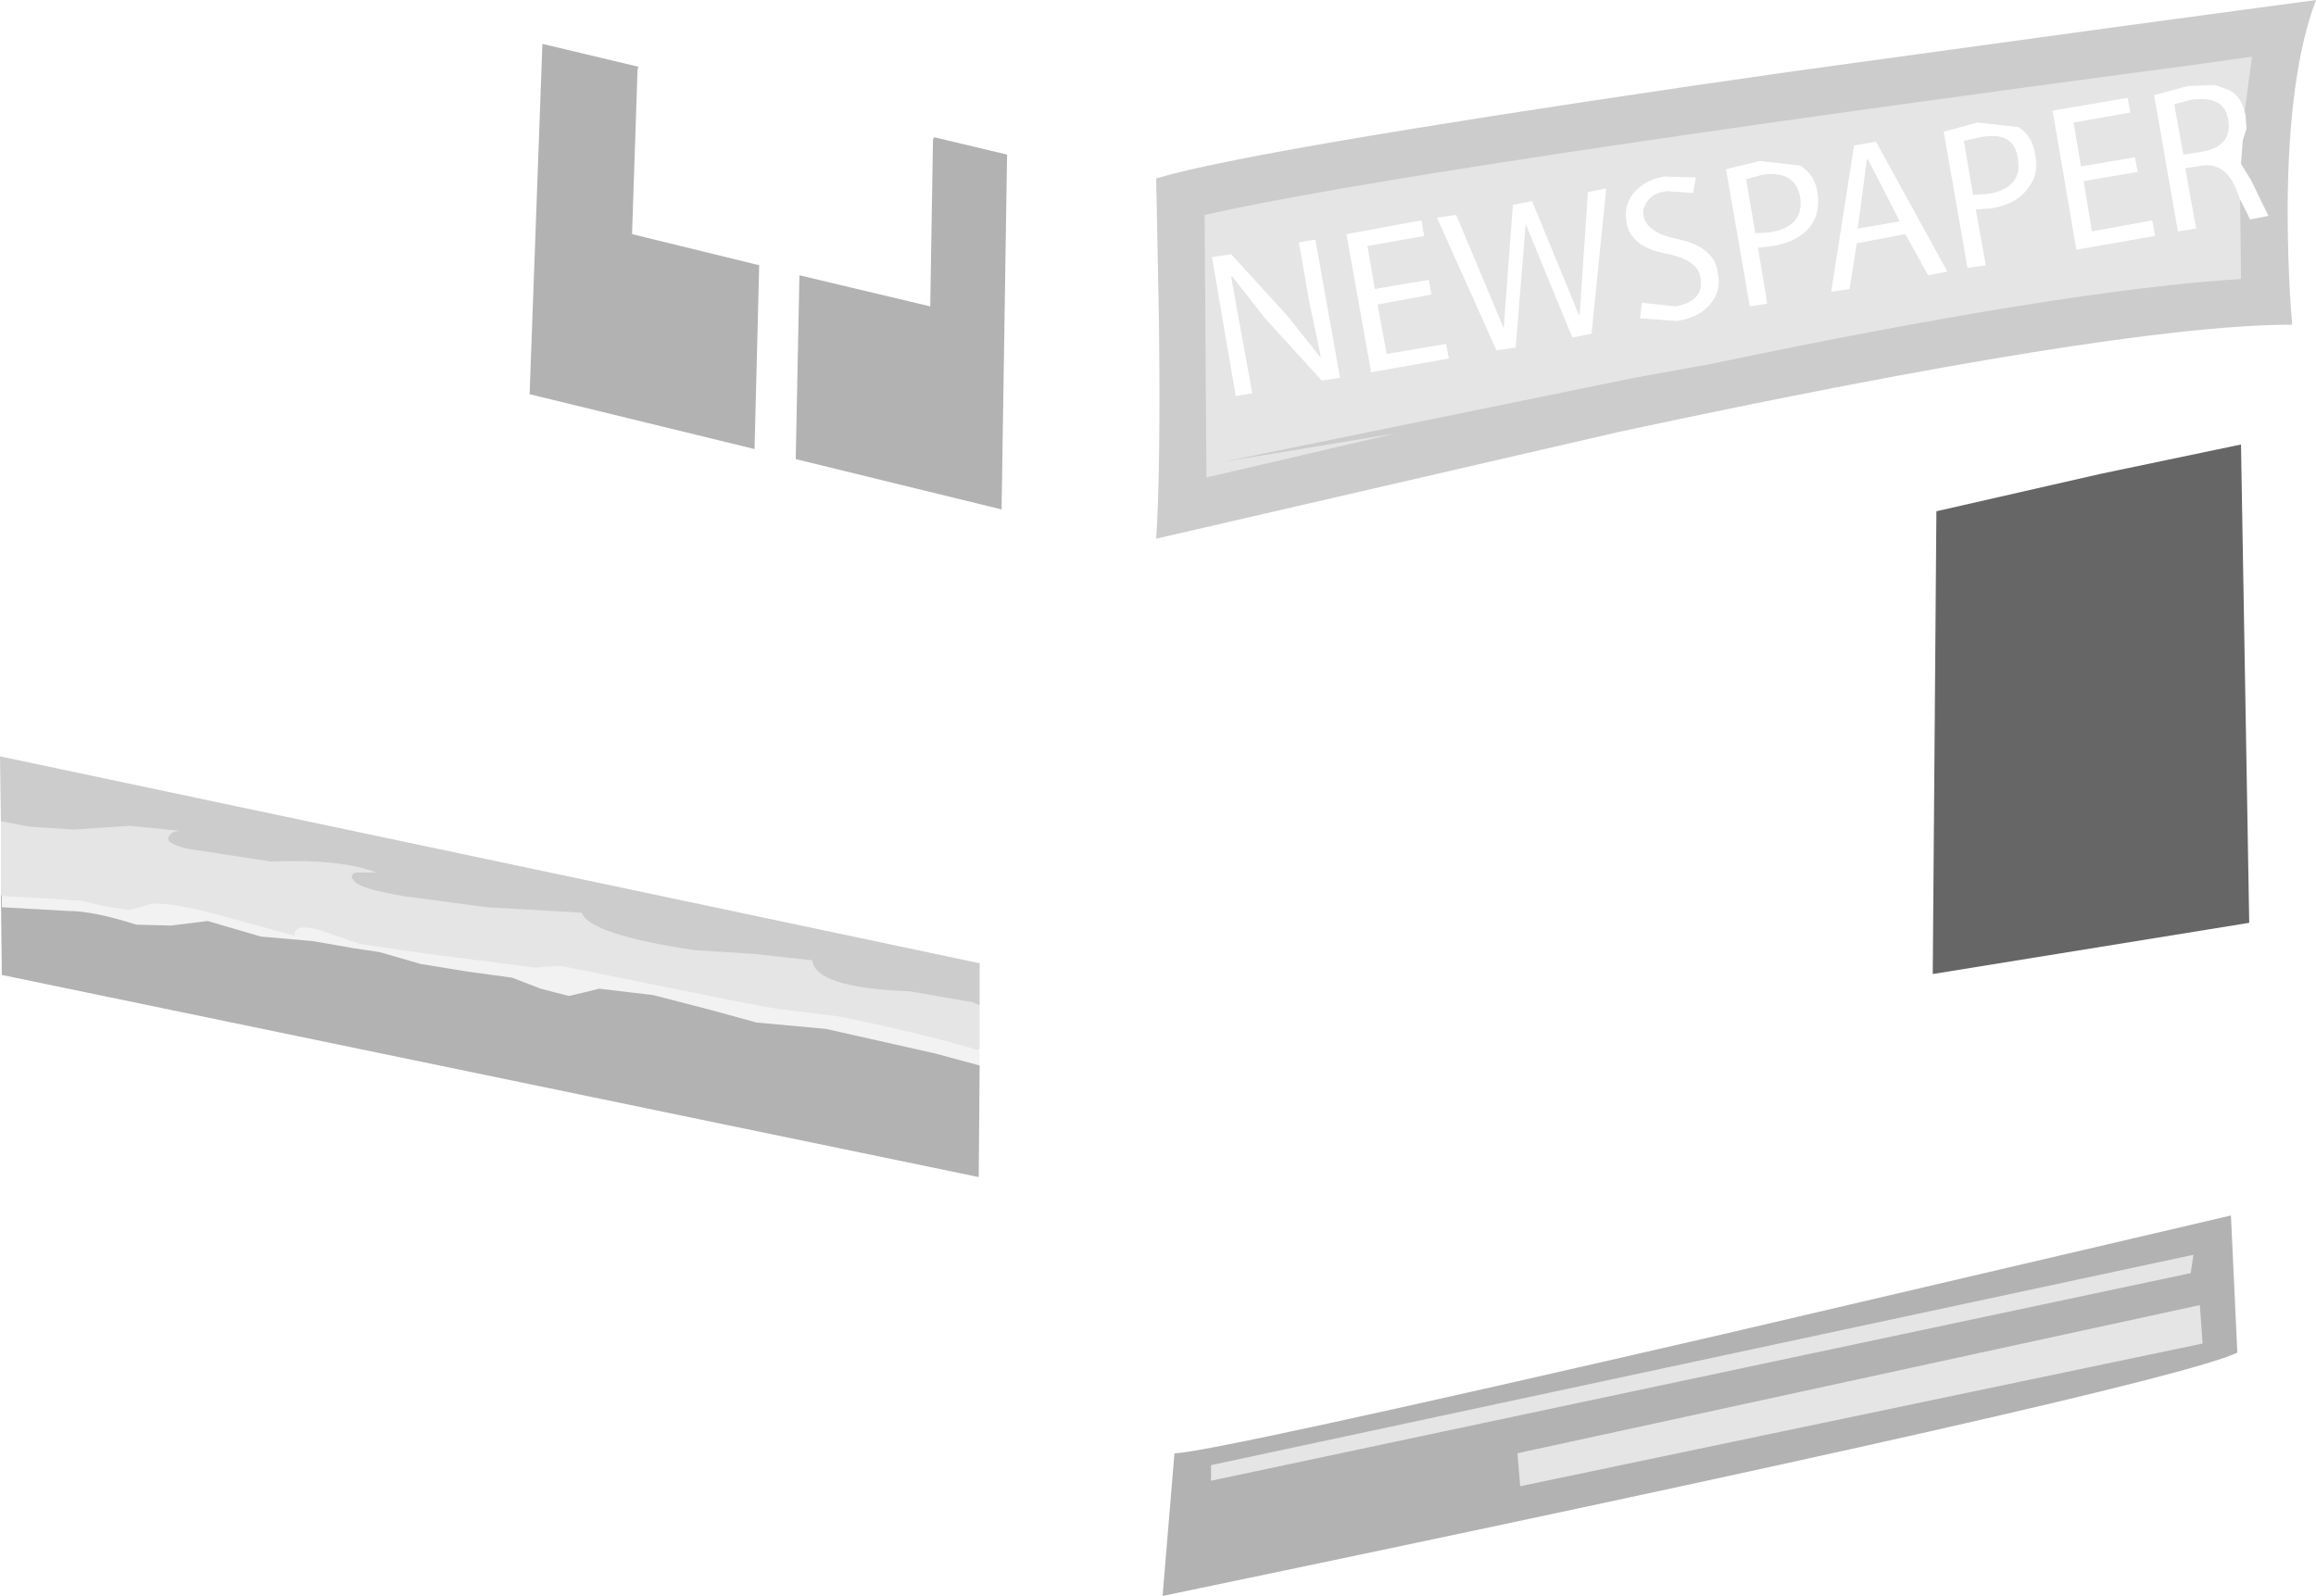 <?xml version="1.0" encoding="UTF-8" standalone="no"?>
<svg xmlns:xlink="http://www.w3.org/1999/xlink" height="87.25px" width="126.6px" xmlns="http://www.w3.org/2000/svg">
  <g transform="matrix(1.0, 0.0, 0.0, 1.0, 61.9, 53.35)">
    <path d="M60.55 -42.45 L60.6 -38.1 Q50.95 -37.5 31.6 -33.45 L27.45 -32.7 4.95 -28.1 14.35 -29.65 4.05 -27.25 3.95 -41.6 Q15.0 -44.1 58.0 -49.8 L61.2 -50.25 60.8 -47.25 Q60.6 -48.05 60.0 -48.4 L59.2 -48.7 57.7 -48.65 55.85 -48.15 57.15 -40.7 58.15 -40.85 57.55 -44.15 58.5 -44.3 Q59.7 -44.45 60.3 -43.1 L60.55 -42.45 M46.35 -45.85 Q48.2 -46.2 48.4 -44.7 48.7 -43.1 46.8 -42.75 L45.95 -42.7 45.45 -45.65 46.35 -45.85 M48.45 -46.4 L46.2 -46.65 44.35 -46.15 45.65 -38.7 46.65 -38.85 46.1 -41.9 46.9 -41.95 Q48.45 -42.2 49.05 -43.2 49.55 -43.85 49.35 -44.9 49.2 -45.9 48.45 -46.4 M54.55 -47.2 L54.4 -48.0 50.3 -47.3 51.6 -39.7 55.9 -40.45 55.75 -41.3 52.45 -40.7 52.0 -43.45 54.95 -43.95 54.8 -44.75 51.85 -44.25 51.45 -46.65 54.55 -47.2 M56.95 -47.65 L57.9 -47.9 Q59.7 -48.15 59.9 -46.8 60.15 -45.35 58.45 -45.05 L57.45 -44.9 56.95 -47.65 M10.0 -40.25 L9.1 -40.1 9.65 -36.95 10.3 -33.85 10.25 -33.85 8.5 -36.05 5.4 -39.45 4.35 -39.3 5.65 -31.7 6.55 -31.85 5.4 -38.2 5.45 -38.25 7.25 -35.95 10.35 -32.55 11.35 -32.7 10.0 -40.25 M13.25 -37.55 L12.85 -39.9 15.95 -40.45 15.8 -41.3 11.7 -40.55 13.05 -33.0 17.3 -33.75 17.15 -34.55 13.9 -34.0 13.4 -36.7 16.35 -37.25 16.2 -38.05 13.25 -37.55 M20.8 -42.15 L20.5 -38.15 20.3 -35.4 17.7 -41.6 16.65 -41.45 19.9 -34.2 20.95 -34.35 21.5 -41.1 24.05 -34.9 25.1 -35.1 25.9 -43.05 24.9 -42.85 24.45 -36.15 24.4 -36.15 21.85 -42.35 20.8 -42.15 M30.65 -42.8 L30.8 -43.65 29.05 -43.7 Q28.0 -43.5 27.4 -42.8 26.85 -42.1 27.0 -41.25 27.2 -39.8 29.35 -39.45 30.9 -39.1 31.05 -38.2 31.3 -36.9 29.7 -36.6 L27.85 -36.8 27.75 -35.95 29.75 -35.8 Q31.05 -36.0 31.65 -36.8 32.2 -37.5 32.0 -38.45 31.8 -39.9 29.7 -40.3 28.15 -40.65 27.95 -41.5 27.85 -41.95 28.15 -42.35 28.45 -42.8 29.2 -42.9 L30.65 -42.8 M39.2 -37.55 L39.6 -40.05 42.25 -40.55 43.5 -38.3 44.55 -38.5 40.65 -45.6 39.45 -45.4 38.2 -37.4 39.2 -37.55 M34.3 -44.55 L32.45 -44.1 33.75 -36.6 34.7 -36.75 34.2 -39.8 35.0 -39.9 Q36.5 -40.15 37.15 -41.1 37.6 -41.8 37.45 -42.85 37.3 -43.8 36.5 -44.3 L34.3 -44.55 M33.55 -43.55 L34.45 -43.8 Q36.2 -44.05 36.5 -42.6 36.75 -40.95 34.85 -40.65 L34.05 -40.6 33.55 -43.55 M40.15 -44.65 L40.2 -44.65 41.95 -41.25 39.65 -40.85 40.15 -44.65 M58.0 15.25 L57.85 16.25 4.3 27.6 4.3 26.75 58.0 15.25 M58.35 18.0 L58.5 20.1 21.2 27.9 21.05 26.1 58.35 18.0 M-8.45 4.05 Q-12.1 3.0 -16.15 2.2 L-19.45 1.8 -21.85 1.35 -31.25 -0.55 -32.65 -0.45 -34.55 -0.7 -38.5 -1.2 -42.25 -1.75 -44.4 -2.5 Q-45.85 -2.9 -45.8 -2.2 L-49.85 -3.3 Q-52.3 -4.0 -53.65 -3.95 L-54.2 -3.75 -54.85 -3.6 -56.15 -3.8 -57.45 -4.1 -59.55 -4.25 -61.6 -4.35 -61.8 -4.4 -61.85 -4.4 -61.85 -8.45 -60.25 -8.15 -57.85 -8.0 -54.8 -8.2 -51.8 -7.9 Q-52.45 -8.0 -52.65 -7.65 -52.95 -7.25 -51.65 -6.95 L-47.1 -6.25 Q-43.25 -6.4 -41.35 -5.65 L-42.45 -5.65 Q-42.9 -5.5 -42.45 -5.1 -42.1 -4.75 -39.8 -4.35 L-35.3 -3.75 -30.1 -3.45 Q-29.65 -2.25 -23.9 -1.4 L-20.7 -1.2 -17.5 -0.85 Q-17.35 0.65 -12.15 0.85 L-8.7 1.45 Q-8.5 1.55 -8.35 1.6 L-8.35 4.0 -8.45 4.05" fill="#000000" fill-opacity="0.102" fill-rule="evenodd" stroke="none"/>
    <path d="M53.95 -51.9 L64.7 -53.35 Q63.2 -49.4 63.15 -42.1 63.15 -38.45 63.4 -35.6 L63.1 -35.6 Q53.5 -35.5 26.65 -29.75 L1.3 -23.9 Q1.55 -27.55 1.45 -35.95 L1.3 -43.6 1.5 -43.65 Q6.4 -45.1 30.55 -48.65 L36.1 -49.45 53.95 -51.9 M60.8 -47.25 L61.2 -50.25 58.0 -49.8 Q15.0 -44.1 3.95 -41.6 L4.05 -27.25 14.35 -29.65 4.95 -28.1 27.45 -32.7 31.6 -33.45 Q50.95 -37.5 60.6 -38.1 L60.55 -42.45 61.1 -41.35 62.1 -41.55 61.15 -43.5 60.6 -44.4 60.7 -45.7 60.9 -46.3 60.85 -47.05 60.8 -47.25 M-8.35 1.6 Q-8.5 1.55 -8.7 1.45 L-12.15 0.85 Q-17.35 0.65 -17.5 -0.85 L-20.7 -1.2 -23.9 -1.4 Q-29.65 -2.25 -30.1 -3.45 L-35.3 -3.75 -39.8 -4.35 Q-42.1 -4.75 -42.45 -5.1 -42.9 -5.5 -42.45 -5.65 L-41.35 -5.65 Q-43.25 -6.4 -47.1 -6.25 L-51.65 -6.95 Q-52.95 -7.25 -52.65 -7.65 -52.45 -8.0 -51.8 -7.9 L-54.8 -8.2 -57.85 -8.0 -60.25 -8.15 -61.85 -8.45 -61.9 -12.0 -8.4 -0.7 -8.35 -0.7 -8.35 1.6" fill="#000000" fill-opacity="0.2" fill-rule="evenodd" stroke="none"/>
    <path d="M60.05 13.1 L60.4 20.6 Q56.2 22.55 1.65 33.9 L2.3 26.1 Q4.1 26.1 32.25 19.6 L60.05 13.1 M58.35 18.0 L21.05 26.1 21.2 27.9 58.5 20.1 58.35 18.0 M58.0 15.25 L4.3 26.75 4.3 27.6 57.85 16.25 58.0 15.25 M-27.05 -49.55 L-27.35 -40.55 -20.4 -38.85 -20.65 -28.95 -20.65 -28.8 -32.95 -31.8 -32.25 -50.95 -27.0 -49.7 -27.05 -49.55 M-61.85 -4.4 L-61.8 -4.4 -61.8 -3.75 -61.75 -3.75 -58.2 -3.55 Q-56.8 -3.55 -54.45 -2.8 L-52.55 -2.75 -50.55 -3.0 -47.65 -2.15 -44.8 -1.9 -42.5 -1.5 -41.15 -1.3 -38.9 -0.65 -36.45 -0.25 -33.9 0.1 -32.35 0.7 -30.8 1.1 -29.95 0.9 -29.15 0.7 -26.2 1.05 -23.1 1.85 -20.55 2.55 -16.75 2.9 -10.75 4.25 -8.35 4.9 -8.4 11.0 -61.8 -0.05 -61.85 -4.4 M-10.85 -45.85 L-6.85 -44.9 -7.15 -25.5 -18.4 -28.25 -18.4 -28.4 -18.2 -38.3 -11.05 -36.6 -10.9 -45.7 -10.85 -45.85" fill="#000000" fill-opacity="0.302" fill-rule="evenodd" stroke="none"/>
    <path d="M-61.8 -4.4 L-61.6 -4.35 -59.55 -4.25 -57.45 -4.1 -56.15 -3.8 -54.85 -3.6 -54.2 -3.75 -53.65 -3.95 Q-52.3 -4.0 -49.85 -3.3 L-45.8 -2.2 Q-45.85 -2.9 -44.4 -2.5 L-42.25 -1.75 -38.5 -1.2 -34.55 -0.7 -32.65 -0.45 -31.25 -0.55 -21.85 1.35 -19.45 1.8 -16.15 2.2 Q-12.1 3.0 -8.45 4.05 L-8.35 4.05 -8.35 4.9 -10.75 4.25 -16.75 2.9 -20.55 2.55 -23.1 1.85 -26.2 1.05 -29.15 0.7 -29.95 0.9 -30.8 1.1 -32.35 0.7 -33.9 0.1 -36.45 -0.25 -38.9 -0.65 -41.15 -1.3 -42.5 -1.5 -44.8 -1.9 -47.65 -2.15 -50.55 -3.0 -52.55 -2.75 -54.45 -2.8 Q-56.8 -3.55 -58.2 -3.55 L-61.75 -3.75 -61.8 -3.75 -61.8 -4.4" fill="#000000" fill-opacity="0.051" fill-rule="evenodd" stroke="none"/>
    <path d="M52.95 -27.45 L60.6 -29.05 61.05 -2.9 43.75 -0.1 43.95 -25.4 52.95 -27.45" fill="#000000" fill-opacity="0.6" fill-rule="evenodd" stroke="none"/>
  </g>
</svg>
